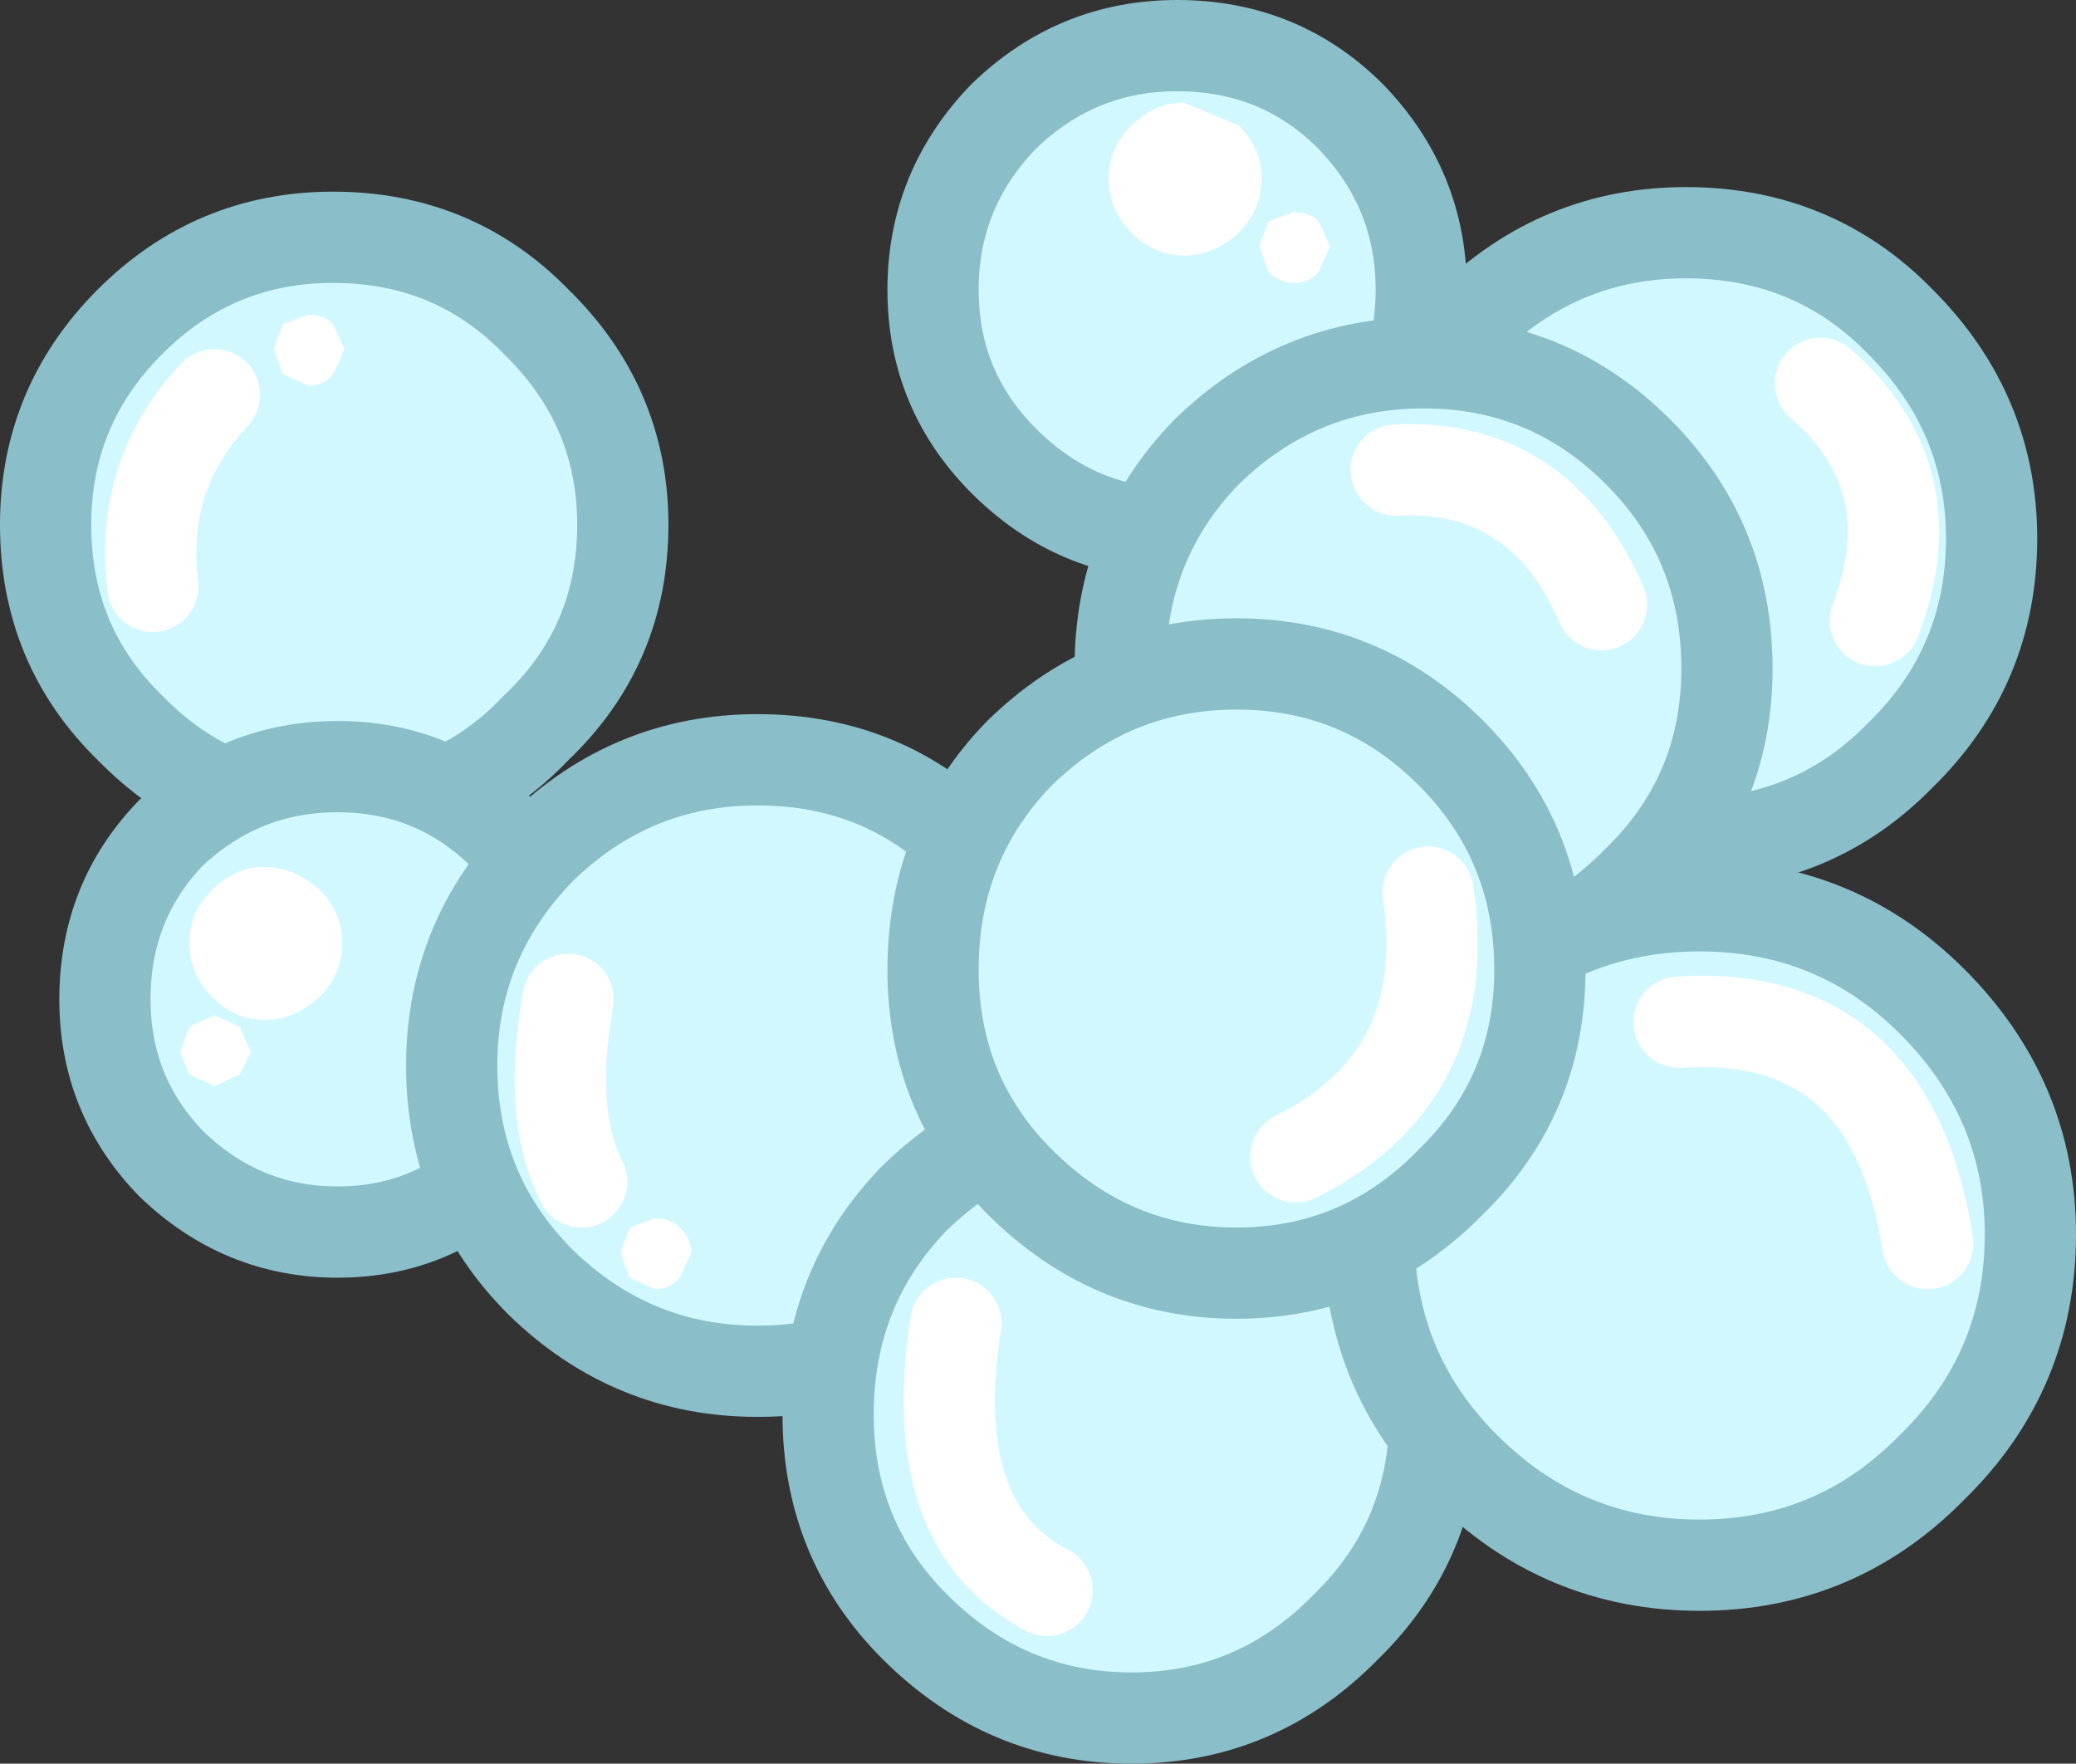 <?xml version="1.0" encoding="UTF-8" standalone="no"?>
<svg xmlns:xlink="http://www.w3.org/1999/xlink" height="38.65px" width="45.5px" xmlns="http://www.w3.org/2000/svg">
  <rect width="100%" height="100%" fill="#333333" stroke="none"/>
  <g transform="matrix(1.0, 0.0, 0.0, 1.0, 23.1, 19.45)">
    <path d="M-15.8 -1.6 Q-18.4 -1.6 -20.25 -3.5 -22.1 -5.3 -22.1 -7.95 -22.1 -10.55 -20.25 -12.4 -18.4 -14.25 -15.8 -14.25 -13.15 -14.25 -11.35 -12.4 -9.45 -10.55 -9.45 -7.95 -9.45 -5.3 -11.35 -3.5 -13.15 -1.6 -15.8 -1.6" fill="#d2f8ff" fill-rule="evenodd" stroke="none"/>
    <path d="M-15.8 -1.6 Q-18.4 -1.6 -20.25 -3.5 -22.1 -5.3 -22.1 -7.95 -22.1 -10.55 -20.25 -12.4 -18.4 -14.25 -15.8 -14.25 -13.15 -14.25 -11.35 -12.4 -9.45 -10.55 -9.45 -7.95 -9.45 -5.3 -11.35 -3.5 -13.15 -1.6 -15.8 -1.6 Z" fill="none" stroke="#8abfc9" stroke-linecap="round" stroke-linejoin="round" stroke-width="2.0"/>
    <path d="M2.7 -7.75 Q0.5 -7.75 -1.1 -9.35 -2.65 -10.9 -2.65 -13.1 -2.65 -15.3 -1.1 -16.9 0.5 -18.45 2.7 -18.45 4.95 -18.45 6.5 -16.9 8.05 -15.3 8.05 -13.1 8.05 -10.9 6.5 -9.35 4.95 -7.75 2.7 -7.75" fill="#d2f8ff" fill-rule="evenodd" stroke="none"/>
    <path d="M2.7 -7.75 Q0.5 -7.75 -1.1 -9.35 -2.65 -10.9 -2.65 -13.1 -2.65 -15.3 -1.1 -16.9 0.5 -18.45 2.7 -18.45 4.95 -18.45 6.5 -16.9 8.05 -15.3 8.05 -13.1 8.05 -10.9 6.5 -9.35 4.95 -7.75 2.7 -7.75 Z" fill="none" stroke="#8abfc9" stroke-linecap="round" stroke-linejoin="round" stroke-width="2.0"/>
    <path d="M13.85 -0.95 Q11.1 -0.95 9.1 -2.9 7.15 -4.85 7.15 -7.65 7.15 -10.4 9.1 -12.4 11.1 -14.35 13.85 -14.35 16.65 -14.35 18.55 -12.4 20.55 -10.4 20.55 -7.65 20.55 -4.85 18.55 -2.9 16.65 -0.95 13.85 -0.95" fill="#d2f8ff" fill-rule="evenodd" stroke="none"/>
    <path d="M13.85 -0.95 Q11.1 -0.95 9.1 -2.9 7.15 -4.85 7.15 -7.65 7.15 -10.4 9.1 -12.4 11.1 -14.35 13.85 -14.35 16.65 -14.35 18.55 -12.4 20.55 -10.4 20.55 -7.65 20.55 -4.85 18.55 -2.9 16.65 -0.95 13.85 -0.95 Z" fill="none" stroke="#8abfc9" stroke-linecap="round" stroke-linejoin="round" stroke-width="2.0"/>
    <path d="M8.1 1.85 Q5.35 1.85 3.35 -0.15 1.45 -2.05 1.45 -4.8 1.45 -7.6 3.35 -9.55 5.35 -11.5 8.1 -11.5 10.85 -11.5 12.8 -9.55 14.75 -7.6 14.75 -4.8 14.75 -2.05 12.8 -0.15 10.85 1.85 8.1 1.85" fill="#d2f8ff" fill-rule="evenodd" stroke="none"/>
    <path d="M8.1 1.85 Q5.35 1.85 3.35 -0.15 1.45 -2.05 1.45 -4.8 1.45 -7.6 3.35 -9.55 5.35 -11.5 8.1 -11.5 10.85 -11.5 12.8 -9.55 14.75 -7.6 14.75 -4.8 14.75 -2.05 12.8 -0.15 10.85 1.85 8.1 1.85 Z" fill="none" stroke="#8abfc9" stroke-linecap="round" stroke-linejoin="round" stroke-width="2.0"/>
    <path d="M-15.7 7.55 Q-17.8 7.55 -19.35 6.05 -20.8 4.55 -20.8 2.45 -20.8 0.3 -19.35 -1.2 -17.8 -2.65 -15.7 -2.65 -13.6 -2.65 -12.1 -1.2 -10.6 0.3 -10.6 2.45 -10.6 4.55 -12.1 6.05 -13.6 7.55 -15.7 7.55" fill="#d2f8ff" fill-rule="evenodd" stroke="none"/>
    <path d="M-15.7 7.55 Q-17.8 7.55 -19.35 6.05 -20.8 4.55 -20.8 2.45 -20.8 0.3 -19.35 -1.2 -17.8 -2.65 -15.7 -2.65 -13.6 -2.65 -12.1 -1.2 -10.6 0.3 -10.6 2.45 -10.6 4.55 -12.1 6.05 -13.6 7.55 -15.7 7.55 Z" fill="none" stroke="#8abfc9" stroke-linecap="round" stroke-linejoin="round" stroke-width="2.0"/>
    <path d="M-6.5 10.6 Q-9.25 10.6 -11.25 8.65 -13.2 6.7 -13.2 3.9 -13.2 1.15 -11.25 -0.85 -9.25 -2.8 -6.5 -2.8 -3.7 -2.8 -1.8 -0.85 0.2 1.15 0.2 3.9 0.2 6.7 -1.8 8.65 -3.7 10.6 -6.5 10.6" fill="#d2f8ff" fill-rule="evenodd" stroke="none"/>
    <path d="M-6.5 10.6 Q-9.25 10.6 -11.25 8.65 -13.2 6.7 -13.2 3.9 -13.2 1.15 -11.25 -0.85 -9.25 -2.8 -6.5 -2.8 -3.7 -2.8 -1.8 -0.85 0.2 1.15 0.2 3.9 0.2 6.7 -1.8 8.65 -3.7 10.6 -6.5 10.6 Z" fill="none" stroke="#8abfc9" stroke-linecap="round" stroke-linejoin="round" stroke-width="2.0"/>
    <path d="M1.7 18.2 Q-1.05 18.2 -3.05 16.2 -4.95 14.3 -4.95 11.55 -4.95 8.75 -3.05 6.8 -1.05 4.85 1.7 4.85 4.45 4.85 6.4 6.8 8.35 8.75 8.35 11.55 8.35 14.3 6.4 16.2 4.45 18.2 1.7 18.2" fill="#d2f8ff" fill-rule="evenodd" stroke="none"/>
    <path d="M1.7 18.2 Q-1.05 18.2 -3.05 16.2 -4.95 14.3 -4.95 11.55 -4.95 8.75 -3.05 6.8 -1.05 4.85 1.7 4.85 4.45 4.85 6.4 6.8 8.35 8.75 8.35 11.55 8.35 14.3 6.4 16.2 4.45 18.2 1.7 18.2 Z" fill="none" stroke="#8abfc9" stroke-linecap="round" stroke-linejoin="round" stroke-width="2.0"/>
    <path d="M14.15 14.85 Q11.15 14.85 9.0 12.7 6.9 10.6 6.9 7.6 6.9 4.65 9.0 2.5 11.15 0.4 14.15 0.4 17.15 0.4 19.25 2.5 21.4 4.65 21.4 7.6 21.4 10.6 19.25 12.7 17.15 14.85 14.15 14.85" fill="#d2f8ff" fill-rule="evenodd" stroke="none"/>
    <path d="M14.15 14.85 Q11.15 14.85 9.0 12.7 6.9 10.6 6.9 7.6 6.9 4.65 9.0 2.5 11.15 0.4 14.15 0.4 17.15 0.4 19.25 2.5 21.4 4.65 21.4 7.6 21.4 10.6 19.25 12.7 17.15 14.85 14.15 14.85 Z" fill="none" stroke="#8abfc9" stroke-linecap="round" stroke-linejoin="round" stroke-width="2.0"/>
    <path d="M4.0 8.45 Q1.25 8.45 -0.75 6.45 -2.65 4.55 -2.65 1.8 -2.65 -1.0 -0.75 -2.95 1.25 -4.9 4.0 -4.9 6.75 -4.9 8.7 -2.95 10.65 -1.0 10.65 1.8 10.65 4.55 8.7 6.45 6.75 8.45 4.0 8.45" fill="#d2f8ff" fill-rule="evenodd" stroke="none"/>
    <path d="M4.0 8.45 Q1.25 8.45 -0.75 6.45 -2.65 4.55 -2.65 1.8 -2.65 -1.0 -0.75 -2.95 1.25 -4.9 4.0 -4.9 6.75 -4.9 8.7 -2.95 10.65 -1.0 10.65 1.8 10.65 4.55 8.7 6.45 6.75 8.45 4.0 8.45 Z" fill="none" stroke="#8abfc9" stroke-linecap="round" stroke-linejoin="round" stroke-width="2.0"/>
    <path d="M5.3 5.9 Q8.8 4.15 8.2 0.1" fill="none" stroke="#ffffff" stroke-linecap="round" stroke-linejoin="round" stroke-width="2.0"/>
    <path d="M7.5 -9.15 Q10.65 -9.3 12.0 -6.2" fill="none" stroke="#ffffff" stroke-linecap="round" stroke-linejoin="round" stroke-width="2.0"/>
    <path d="M13.7 2.95 Q18.35 2.65 19.15 7.8" fill="none" stroke="#ffffff" stroke-linecap="round" stroke-linejoin="round" stroke-width="2.0"/>
    <path d="M16.8 -11.05 Q19.2 -8.95 18.0 -5.85" fill="none" stroke="#ffffff" stroke-linecap="round" stroke-linejoin="round" stroke-width="2.0"/>
    <path d="M-2.15 9.55 Q-2.85 14.0 -0.15 15.4" fill="none" stroke="#ffffff" stroke-linecap="round" stroke-linejoin="round" stroke-width="2.0"/>
    <path d="M-10.65 2.45 Q-11.1 5.0 -10.35 6.45" fill="none" stroke="#ffffff" stroke-linecap="round" stroke-linejoin="round" stroke-width="2.0"/>
    <path d="M-8.2 8.55 Q-8.4 8.8 -8.75 8.8 L-9.3 8.55 -9.5 8.0 -9.3 7.45 -8.75 7.25 Q-8.4 7.25 -8.2 7.45 -7.95 7.7 -7.95 8.0 L-8.2 8.55" fill="#ffffff" fill-rule="evenodd" stroke="none"/>
    <path d="M-16.1 2.4 Q-16.65 2.9 -17.3 2.9 -17.95 2.9 -18.45 2.4 -18.95 1.9 -18.95 1.2 -18.95 0.55 -18.45 0.05 -17.95 -0.45 -17.3 -0.45 -16.65 -0.45 -16.1 0.05 -15.6 0.55 -15.6 1.2 -15.6 1.9 -16.1 2.4" fill="#ffffff" fill-rule="evenodd" stroke="none"/>
    <path d="M-17.85 4.1 L-18.4 4.35 -18.95 4.1 -19.15 3.6 -18.95 3.05 -18.4 2.8 -17.85 3.05 -17.6 3.6 -17.85 4.1" fill="#ffffff" fill-rule="evenodd" stroke="none"/>
    <path d="M-19.75 -6.6 Q-20.05 -9.05 -18.4 -10.8" fill="none" stroke="#ffffff" stroke-linecap="round" stroke-linejoin="round" stroke-width="2.0"/>
    <path d="M-15.8 -11.25 Q-16.0 -11.0 -16.35 -11.0 L-16.9 -11.25 -17.1 -11.8 -16.9 -12.35 -16.35 -12.55 Q-16.0 -12.55 -15.8 -12.35 L-15.55 -11.8 -15.8 -11.25" fill="#ffffff" fill-rule="evenodd" stroke="none"/>
    <path d="M5.8 -13.5 Q5.6 -13.25 5.25 -13.25 4.95 -13.25 4.7 -13.5 L4.5 -14.05 4.7 -14.6 5.25 -14.8 Q5.6 -14.8 5.8 -14.6 L6.05 -14.05 5.8 -13.5" fill="#ffffff" fill-rule="evenodd" stroke="none"/>
    <path d="M4.05 -14.35 Q3.5 -13.85 2.85 -13.85 2.2 -13.85 1.7 -14.35 1.2 -14.85 1.2 -15.55 1.2 -16.2 1.7 -16.7 2.2 -17.2 2.85 -17.2 L4.05 -16.7 Q4.55 -16.2 4.55 -15.55 4.55 -14.85 4.05 -14.35" fill="#ffffff" fill-rule="evenodd" stroke="none"/>
  </g>
</svg>
